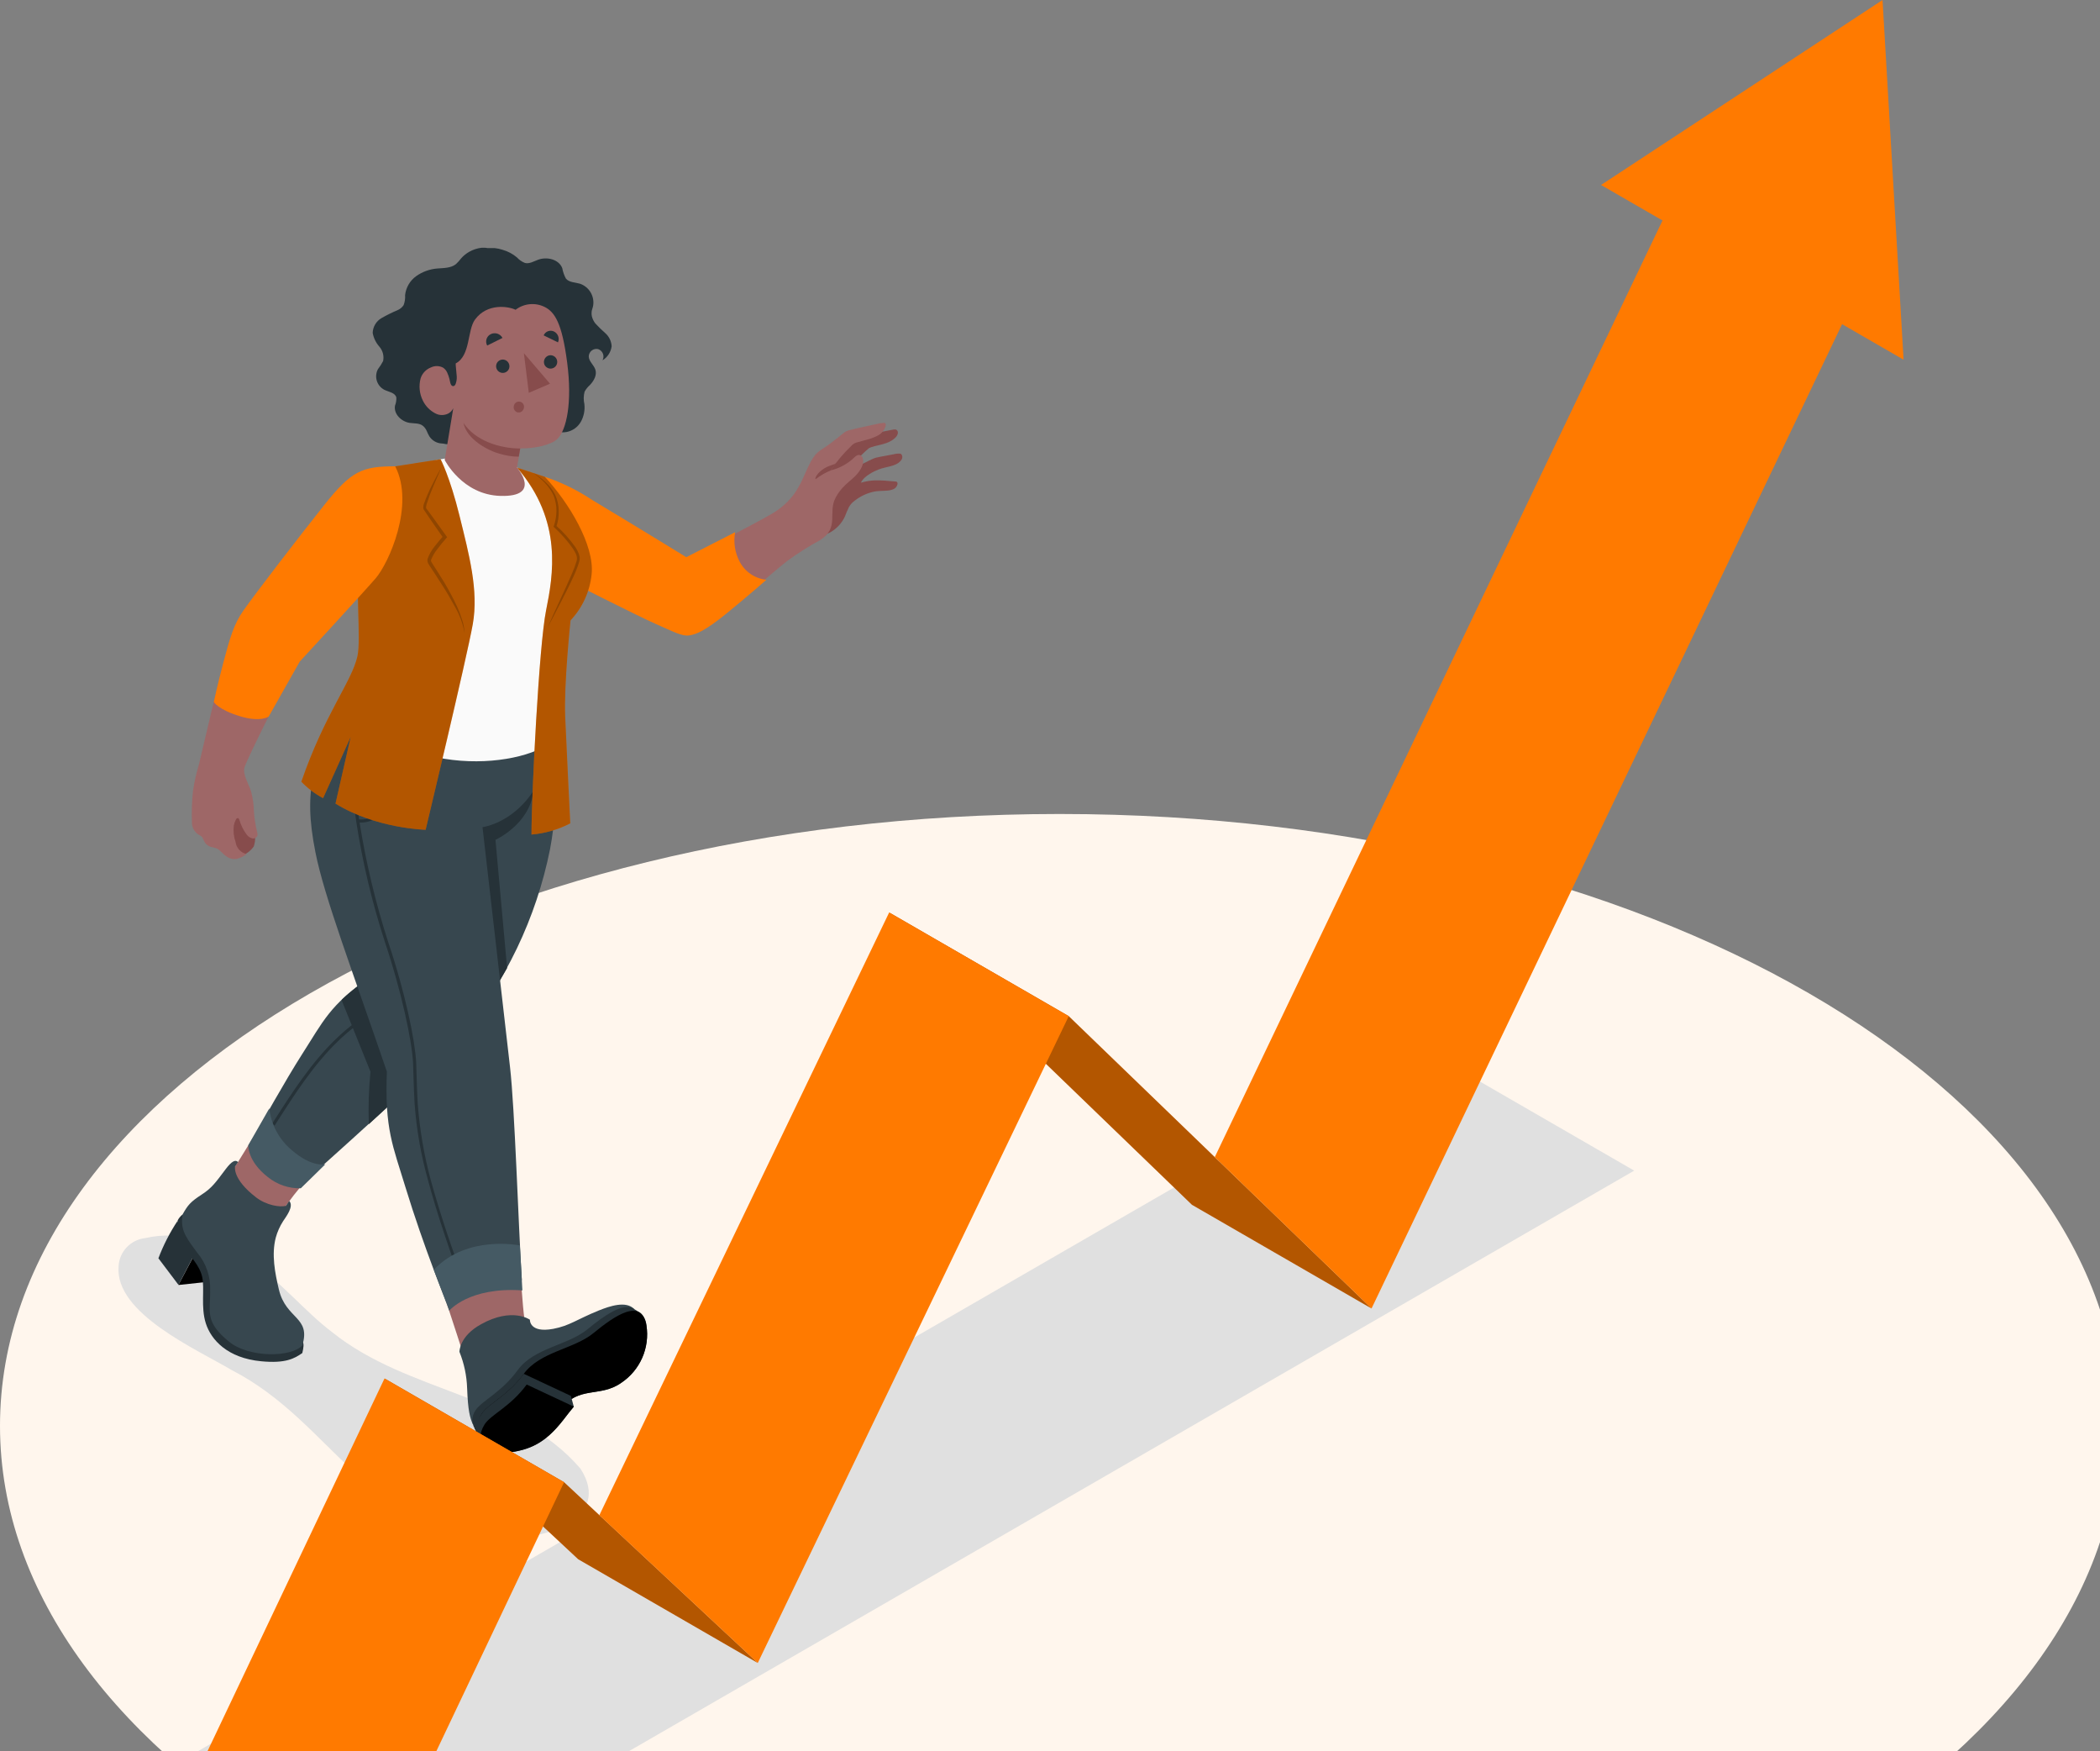 <svg width="475" height="396" viewBox="0 0 475 396" fill="none" xmlns="http://www.w3.org/2000/svg">
<rect x="0" y="0" width="475" height="396" fill="#808080" stroke="none"/>
<g clip-path="url(#clip0_4397_6631)">
<path d="M239.66 460.81C372.021 460.81 479.32 398.86 479.32 322.44C479.32 246.021 372.021 184.07 239.66 184.07C107.299 184.07 0 246.021 0 322.44C0 398.86 107.299 460.81 239.66 460.81Z" fill="#FFF6ED"/>
<path d="M52.461 309.85C75.461 321.7 82.901 346.59 112.791 347.66C123.181 348.57 138.571 343.39 131.291 332.1C116.811 315.26 92.441 315.1 75.181 301.29C68.911 296.59 63.181 289.34 56.501 285.2C49.311 281.12 41.181 278.05 32.821 279.98C31.229 280.16 29.752 280.899 28.653 282.065C27.555 283.232 26.905 284.75 26.821 286.35C25.921 296.99 44.391 305.07 52.461 309.85Z" fill="#E0E0E0"/>
<path d="M69.05 438.27L369.641 264.72L320.901 236.58L20.311 410.13L69.05 438.27Z" fill="#E0E0E0"/>
<path d="M67.879 302.51C68.449 299.51 65.489 297.71 64.069 296.04C61.859 293.46 61.069 289.37 61.069 286.21C60.939 282.26 60.369 279.46 62.609 275.81C65.259 271.49 68.979 266.4 81.609 253.81L64.239 245.59C61.079 251.18 53.859 262.73 53.859 262.73L53.189 263.73C51.669 265.73 50.829 267.35 48.449 269.14L47.569 269.65C46.069 270.79 42.199 272.09 42.419 275.87C42.639 279.65 44.099 280.53 45.879 283.56C47.279 285.507 48.038 287.842 48.049 290.24C48.229 293.24 48.049 294.6 48.159 297.32C48.219 299.61 50.409 302.86 54.739 304.2C61.009 306.14 67.329 305.48 67.879 302.51Z" fill="#9E6767"/>
<path d="M40.17 276.07C38.41 278.722 36.955 281.563 35.83 284.54L40.36 290.54L43.72 284.15C42.028 281.711 40.822 278.967 40.17 276.07Z" fill="#263238"/>
<path d="M40.359 290.58L46.239 289.95C46.461 288.659 46.201 287.332 45.509 286.22C45.034 285.454 44.428 284.777 43.719 284.22L40.359 290.58Z" fill="black"/>
<path d="M41.29 274.63C40.845 274.992 40.475 275.437 40.2 275.94C40.082 278.156 40.61 280.358 41.72 282.28C43.02 284.12 45.1 286.05 45.72 288.71C46.34 291.37 45.37 295.53 46.55 299.24C47.73 302.95 51.41 307.11 59.09 307.83C64.58 308.36 66.6 307.21 68.38 305.97C68.95 303.51 68.86 302.88 65.79 300.97C62.72 299.06 41.29 274.63 41.29 274.63Z" fill="#263238"/>
<path d="M51.07 264.35C48.74 267.45 47.91 268.64 45.71 270.07C43.05 271.8 42.51 272.48 41.29 274.63C40.87 277.9 41.56 279.22 44.61 283.27C46.62 285.646 47.662 288.691 47.53 291.8C47.65 296.53 46.1 298.8 51.88 303.46C56.38 307.07 65.88 306.97 68.38 304.25C70.38 297.72 64.69 298.39 63.08 291.6C62.19 287.84 61.38 283.68 62.38 279.85C62.74 278.556 63.289 277.323 64.01 276.19C64.65 275.19 66.57 272.81 65.42 271.57L64.66 272.68C63.29 273.05 60.23 272.54 57.95 270.79C52.45 266.57 53.18 263.79 53.18 263.79L53.85 262.79C53.25 262.14 52.4 262.6 51.07 264.35Z" fill="#37474F"/>
<path d="M84.579 189.81L97.469 172.22C97.469 172.22 115.259 162.63 121.899 155.85C125.82 167.489 126.687 179.94 124.419 192.01C121.3 207.587 114.332 222.136 104.149 234.33C98.669 240.75 70.24 266.02 70.24 266.02C67.389 265.61 59.44 259.36 58.44 255.26C58.44 255.26 64.659 244.11 68.34 238.38C73.139 230.91 74.549 227.33 83.559 221.05C82.84 213.37 84.579 189.81 84.579 189.81Z" fill="#37474F"/>
<path d="M62.119 254.53L61.529 254.15L61.879 253.6C70.519 240.09 78.739 227.53 97.879 223.42L98.029 224.1C79.169 228.1 71.029 240.57 62.469 253.98L62.119 254.53Z" fill="#263238"/>
<path d="M77.46 225.92L78.39 225.07L78.78 224.73L79.78 223.91L80.25 223.54C80.6 223.26 80.97 222.97 81.36 222.68L81.83 222.32L83.59 221.05C83.59 220.74 83.54 220.39 83.52 220.05C83.52 219.96 83.52 219.86 83.52 219.77C83.52 219.42 83.52 219.06 83.52 218.67C83.514 218.637 83.514 218.603 83.52 218.57C83.52 218.15 83.52 217.7 83.52 217.24C83.52 217.13 83.52 217.03 83.52 216.92V215.45C83.52 214.94 83.52 214.45 83.52 213.86V213.59C83.52 213.08 83.52 212.59 83.52 212.02V211.92C83.52 211.32 83.52 210.71 83.52 210.09V210.03C83.52 209.42 83.52 208.8 83.59 208.18L108.66 187.14C108.78 186.6 120.66 178.91 120.66 178.91C119.8 186.43 112.07 189.91 112.07 189.91L114.7 218.91C114.55 219.17 112.49 222.74 112.33 223C112.17 223.26 111.97 223.6 111.78 223.89C111.49 224.36 111.2 224.81 110.91 225.26L110.46 225.95C110.04 226.58 109.63 227.2 109.22 227.79L108.77 228.41L107.96 229.55L107.47 230.21L106.74 231.21L106.29 231.79L105.55 232.72L105.21 233.14C104.87 233.57 104.53 233.97 104.21 234.34C101.26 237.8 91.65 246.72 83.42 254.22C83.282 250.259 83.409 246.294 83.8 242.35L77.26 226.14L77.46 225.92Z" fill="#263238"/>
<path d="M56.161 258.96C56.161 258.96 55.901 262.53 60.591 266.18C62.692 267.886 65.335 268.784 68.041 268.71L73.591 263.28C73.591 263.28 70.591 264.08 65.991 260.08C63.146 257.708 61.327 254.33 60.911 250.65L56.161 258.96Z" fill="#455A64"/>
<path d="M107.28 320.22C108.76 324.58 113.9 325.54 117.93 324.22C120.21 323.47 121.3 320.89 122.74 319.22C124.86 316.69 128 315.22 131.09 314.08C134.18 312.94 137.39 311.84 139.98 309.79C142.189 308.046 143.825 305.682 144.68 303C144.992 302.161 145.095 301.258 144.98 300.37C144.6 298.25 142.28 296.96 140.12 296.95C137.96 296.94 135.95 297.9 133.98 298.76C131.312 299.905 128.585 300.906 125.81 301.76C124.951 302.07 124.051 302.248 123.14 302.29C121.7 302.29 119.51 301.16 118.96 299.93C118.09 297.93 117.09 276.19 117.1 275.18L96.34 280.44C96.34 280.44 104.12 303.97 105.34 307.94C105.476 308.332 105.583 308.733 105.66 309.14C106.26 312.79 106.05 316.63 107.28 320.22Z" fill="#9E6767"/>
<path d="M78.11 157.38C71.03 172.12 68.4 177.91 71.35 192.75C73.35 202.86 79.78 219.67 87.51 242.34C86.97 255.34 88.92 259.27 91.67 268.34C95.89 282.17 100.98 294.5 100.98 294.5C100.98 294.5 104.63 288.72 118.04 289.5C117.22 276.42 116.45 250.77 115.36 241.29C113.73 227.22 109.14 187.05 109.14 187.05C109.14 187.05 125.92 185.05 125.92 157.4L78.11 157.38Z" fill="#37474F"/>
<path d="M105.559 291.14C102.468 283.254 99.775 275.217 97.489 267.06C95.942 261.354 94.937 255.515 94.489 249.62C94.269 246.12 94.219 241.82 94.139 240.3C93.879 235.3 91.719 224.65 87.799 213.01C84.956 204.189 82.796 195.163 81.339 186.01H81.689C83.09 186.008 84.447 185.52 85.529 184.63C88.999 181.91 91.359 175.27 92.529 164.9L91.839 164.82C90.689 174.82 88.349 181.52 85.079 184.09C83.996 184.98 82.606 185.411 81.209 185.29C79.769 175.39 82.319 168.29 84.579 162.04C85.149 160.43 85.689 158.91 86.169 157.37H85.439C84.979 158.82 84.439 160.27 83.919 161.8C81.619 168.2 79.009 175.45 80.559 185.67C81.993 195.021 84.19 204.238 87.129 213.23C90.849 224.32 93.179 235.41 93.429 240.34C93.509 241.81 93.559 246.12 93.779 249.57C94.207 255.49 95.239 261.35 96.859 267.06C98.599 273.63 101.979 283.84 104.949 291.44C105.129 291.34 105.349 291.25 105.559 291.14Z" fill="#263238"/>
<path d="M143.45 296.02C141.61 294.09 137.89 295.36 135.45 296.34C130.4 298.39 128.87 299.79 125.12 300.5C119.69 301.5 119.86 298.43 119.86 298.43C119.86 298.43 115.86 295.56 108.86 299.43C103.86 302.15 103.92 305.69 103.92 305.69C104.981 308.316 105.57 311.109 105.66 313.94C105.85 319.03 106.3 320.64 106.95 322.07L129.59 307.27L131.2 306.89C136.09 304.22 143.45 296.02 143.45 296.02Z" fill="#37474F"/>
<path d="M146.22 299.72C146.141 298.623 145.631 297.601 144.8 296.88C144.54 296.69 143.62 296.15 143.45 296.02C141.12 294.35 136.65 297.49 132.86 300.61C128.44 304.24 120.79 304.77 117.11 309.82C113.43 314.87 109.11 316.66 107.57 318.89C107.073 319.581 106.822 320.417 106.854 321.266C106.887 322.116 107.202 322.93 107.75 323.58C107.96 323.83 108.75 324.58 108.88 324.78C109.95 325.91 111.88 326.44 114.29 326.1C119.07 325.42 122.56 324.1 126.75 318.69C130.94 313.28 135.75 316.09 140.53 312.69C142.615 311.295 144.258 309.333 145.267 307.035C146.275 304.738 146.605 302.2 146.22 299.72Z" fill="#263238"/>
<path d="M146.22 299.72C145.16 293.35 139.12 297.44 134.22 301.47C129.8 305.1 122.15 305.63 118.47 310.67C114.79 315.71 110.35 317.45 108.94 319.75C106.36 323.92 109.51 326.75 114.3 326.1C119.09 325.45 122.57 324.1 126.76 318.69C130.95 313.28 135.76 316.09 140.54 312.69C142.624 311.294 144.265 309.331 145.272 307.034C146.278 304.736 146.607 302.199 146.22 299.72Z" fill="black"/>
<path d="M129.13 315.66L118.46 310.66C114.79 315.71 110.34 317.44 108.93 319.74C108.259 320.742 107.725 321.828 107.34 322.97L109 326.58L109.56 327.19C110.63 328.3 112.56 328.82 114.93 328.49C119.72 327.81 123.2 326.49 127.4 321.08C128.26 319.96 129.04 318.96 129.78 318.08L129.13 315.66Z" fill="#263238"/>
<path d="M109.591 322.14C107.021 326.32 110.171 329.14 114.951 328.5C119.731 327.86 123.221 326.5 127.421 321.09C128.281 319.97 129.061 318.97 129.801 318.09L119.131 313.09C115.451 318.14 111.011 319.86 109.591 322.14Z" fill="black"/>
<path d="M98.119 287.14L101.619 296.39C101.619 296.39 106.019 290.98 118.159 291.8L117.589 281.64C117.589 281.64 105.659 279.14 98.119 287.14Z" fill="#455A64"/>
<path d="M77.49 157.63C78.67 153.94 81.91 152.49 82.19 143.24C82.33 138.66 82.19 128.15 82.19 128.15C82.19 128.15 90.31 123.46 90.83 105.75L99.68 103.85L104.46 103.04L116.97 105.74L123.13 108.63C125.02 110.93 128.57 114.63 131.04 119.81C134.6 127.29 134.18 134.81 128.41 139.41C128.18 140.47 126.58 156.9 127.13 161.12C127.433 163.128 126.946 165.175 125.77 166.83C119.78 173.64 90.34 176.94 77.49 157.63Z" fill="#FAFAFA"/>
<path d="M202.061 97.14C203.181 96.9 203.391 97.97 202.701 98.77C201.061 100.67 197.981 100.56 196.531 101.36C196.191 101.59 192.131 105.31 192.011 106.45C193.161 105.94 196.651 104.04 197.831 103.59C198.171 103.46 199.131 103.28 202.111 102.73C202.614 102.587 203.14 102.54 203.661 102.59C204.021 102.7 204.391 103.45 203.731 104.2C202.571 105.54 200.431 105.49 198.781 106.15C197.971 106.45 195.471 107.54 194.731 109.15C197.171 108.45 198.731 108.54 202.511 108.88C202.951 108.88 203.031 109.15 203.011 109.44C202.971 109.682 202.875 109.911 202.728 110.108C202.582 110.304 202.391 110.463 202.171 110.57C201.171 111.12 199.631 110.9 197.971 111.12C196.269 111.435 194.67 112.159 193.311 113.23C192.795 113.604 192.362 114.081 192.041 114.63C191.685 115.35 191.368 116.087 191.091 116.84C190.408 118.281 189.31 119.485 187.938 120.298C186.566 121.11 184.982 121.494 183.391 121.4C183.244 121.41 183.097 121.383 182.963 121.323C182.83 121.262 182.713 121.169 182.624 121.052C182.535 120.935 182.476 120.798 182.453 120.653C182.429 120.508 182.442 120.359 182.491 120.22C182.621 116.62 184.371 113.3 185.661 109.93C186.091 108.82 189.431 100.55 189.601 100.27C189.671 100.15 198.311 97.85 198.601 97.82C199.421 97.67 200.981 97.33 202.061 97.14Z" fill="#874C4C"/>
<path d="M132.9 113.04C136.55 115.47 155.31 126.41 155.31 126.41C155.31 126.41 171.17 118.21 174.66 116.14C179.41 113.3 180.88 109.87 182.2 106.87C184.09 102.56 184.77 102.33 186.82 100.99C188.09 100.16 190.94 97.81 191.05 97.73C191.503 97.453 192.006 97.266 192.53 97.18C192.8 97.1 193.94 96.83 194.22 96.77C195.81 96.39 196.81 96.24 198.39 95.86C198.877 95.731 199.377 95.65 199.88 95.62C199.987 95.614 200.093 95.635 200.19 95.68C200.267 95.753 200.321 95.847 200.345 95.95C200.37 96.052 200.365 96.16 200.33 96.26C200.203 96.74 199.977 97.188 199.667 97.575C199.357 97.962 198.97 98.281 198.53 98.51C197.651 98.955 196.721 99.291 195.76 99.51C195.18 99.69 194.84 99.74 193.66 100.09C193.193 100.259 192.778 100.549 192.46 100.93C190.743 102.572 189.211 104.396 187.89 106.37C189.936 105.875 191.812 104.839 193.32 103.37C194.71 101.97 196.01 103.77 194.71 106.02C193.22 108.61 190.95 109.02 189.05 112.46C187.15 115.9 189.97 119.31 185.5 122.14C182.957 123.52 180.508 125.066 178.17 126.77C174.73 129.39 164.17 138.9 161.54 140.62C155.72 144.38 155.43 144.19 142.94 138.27C125.33 129.92 127.62 130.5 127.62 130.5L123.25 108.2C126.69 109.322 129.943 110.954 132.9 113.04Z" fill="#9E6767"/>
<path d="M123.26 107.83C127.035 109.095 130.626 110.853 133.94 113.06C145.12 119.77 155.23 126 155.23 126L166.28 120.35C165.87 122.607 166.221 124.935 167.28 126.97C167.869 128.109 168.733 129.084 169.792 129.806C170.852 130.529 172.074 130.977 173.35 131.11C173.35 131.11 169.35 134.64 164.44 138.64C159.53 142.64 157.51 143.44 155.9 143.69C154.29 143.94 152.35 142.85 148.44 141.15C144.53 139.45 127.14 130.63 127.14 130.63L123.26 107.83Z" fill="#FF7A00"/>
<path d="M187.85 106.41C186.693 106.884 185.604 107.51 184.61 108.27C184.24 108.6 184.36 107.46 185.93 106.27C187.5 105.08 188.83 105.18 189.19 104.64L187.85 106.41Z" fill="#874C4C"/>
<path d="M116.939 105.74L123.229 107.82C128.619 113.58 134.529 123.31 133.819 129.88C133.414 133.779 131.738 137.437 129.049 140.29C129.049 140.29 127.529 154.77 127.839 162.02C128.149 169.27 128.989 186.19 128.989 186.19C126.261 187.601 123.281 188.461 120.219 188.72C120.219 179.48 121.929 145.93 123.509 138.08C125.089 130.23 127.389 117.79 116.939 105.74Z" fill="#FF7A00"/>
<path opacity="0.3" d="M116.939 105.74L123.229 107.82C128.619 113.58 134.529 123.31 133.819 129.88C133.414 133.779 131.738 137.437 129.049 140.29C129.049 140.29 127.529 154.77 127.839 162.02C128.149 169.27 128.989 186.19 128.989 186.19C126.261 187.601 123.281 188.461 120.219 188.72C120.219 179.48 121.929 145.93 123.509 138.08C125.089 130.23 127.389 117.79 116.939 105.74Z" fill="black"/>
<path opacity="0.2" d="M123.85 141.92C124.72 139.92 125.64 137.92 126.57 135.92C127.5 133.92 128.41 131.92 129.28 129.92C129.725 128.947 130.102 127.945 130.41 126.92C130.74 125.92 130.18 125.01 129.62 124.11C128.384 122.341 126.955 120.714 125.36 119.26L125.21 119.12L125.28 118.93C125.66 117.83 125.855 116.674 125.86 115.51C125.868 114.337 125.654 113.174 125.23 112.08C124.733 111.007 124.056 110.027 123.23 109.18C122.402 108.315 121.483 107.541 120.49 106.87C121.544 107.462 122.521 108.181 123.4 109.01C124.302 109.838 125.045 110.824 125.59 111.92C126.09 113.049 126.359 114.266 126.38 115.5C126.417 116.74 126.231 117.976 125.83 119.15L125.75 118.82C127.408 120.292 128.891 121.949 130.17 123.76C130.485 124.237 130.747 124.746 130.95 125.28C131.003 125.422 131.04 125.57 131.06 125.72C131.11 125.868 131.134 126.024 131.13 126.18C131.135 126.482 131.091 126.782 131 127.07C130.676 128.13 130.278 129.166 129.81 130.17C128.92 132.17 127.9 134.12 126.91 136.07C125.92 138.02 124.87 139.99 123.85 141.92Z" fill="black"/>
<path d="M99.66 103.85C99.66 103.85 101.77 107.85 103.94 116.65C106.11 125.45 108.29 133.54 106.94 141.14C105.59 148.74 96.27 187.64 96.27 187.64C96.27 187.64 85.08 187.4 75.89 181.72L79.33 166.62L73.08 180.49C71.25 179.523 69.589 178.267 68.16 176.77C73.47 161.37 79.55 154.19 80.85 148.39C81.74 144.39 80.25 132.69 81.33 122.54C82.025 116.846 83.526 111.28 85.79 106.01L99.66 103.85Z" fill="#FF7A00"/>
<path opacity="0.3" d="M99.66 103.85C99.66 103.85 101.77 107.85 103.94 116.65C106.11 125.45 108.29 133.54 106.94 141.14C105.59 148.74 96.27 187.64 96.27 187.64C96.27 187.64 85.08 187.4 75.89 181.72L79.33 166.62L73.08 180.49C71.25 179.523 69.589 178.267 68.16 176.77C73.47 161.37 79.55 154.19 80.85 148.39C81.74 144.39 80.25 132.69 81.33 122.54C82.025 116.846 83.526 111.28 85.79 106.01L99.66 103.85Z" fill="black"/>
<path opacity="0.2" d="M105.07 143.14C104.715 141.108 104.012 139.152 102.99 137.36C101.99 135.54 100.99 133.78 99.85 132.04C99.3 131.17 98.74 130.31 98.17 129.44L97.31 128.15C97.17 127.92 97.03 127.72 96.88 127.47C96.841 127.407 96.807 127.34 96.78 127.27C96.78 127.17 96.72 127.06 96.7 126.96C96.679 126.784 96.679 126.606 96.7 126.43C97.061 125.395 97.599 124.431 98.29 123.58C98.93 122.75 99.6 121.95 100.29 121.18V121.69L97.72 118L96.46 116.14L96.15 115.67L95.99 115.44C95.903 115.328 95.832 115.203 95.78 115.07C95.732 114.836 95.732 114.594 95.78 114.36C95.78 114.17 95.88 113.98 95.94 113.79C96.456 112.362 97.064 110.97 97.76 109.62C98.44 108.27 99.13 106.93 99.88 105.62C99.28 107 98.67 108.38 98.09 109.77C97.493 111.143 96.966 112.544 96.51 113.97C96.41 114.27 96.363 114.584 96.37 114.9C96.37 114.81 96.37 114.95 96.46 115.01L96.62 115.24L96.96 115.69L98.3 117.53L100.95 121.21L101.14 121.48L100.91 121.73C100.24 122.49 99.58 123.28 98.98 124.1C98.355 124.852 97.855 125.699 97.5 126.61C97.5 126.69 97.5 126.8 97.5 126.85C97.504 126.873 97.504 126.897 97.5 126.92C97.517 126.97 97.541 127.017 97.57 127.06C97.68 127.26 97.83 127.49 97.96 127.7L98.8 129.01C99.36 129.88 99.91 130.76 100.45 131.64C101.5 133.43 102.51 135.26 103.38 137.15C103.814 138.099 104.188 139.074 104.5 140.07C104.84 141.06 105.032 142.094 105.07 143.14Z" fill="black"/>
<path d="M101.909 100.39C102.693 100.219 103.457 99.968 104.189 99.64C105.248 99.119 106.42 98.872 107.599 98.92C109.049 99.1 110.219 100.1 111.599 100.5C112.371 100.71 113.177 100.761 113.969 100.65C114.459 100.59 114.969 100.44 115.419 100.34C116.214 100.169 117.034 100.141 117.839 100.26C118.661 100.45 119.516 100.45 120.339 100.26C121.629 99.85 122.399 98.49 123.649 97.96C124.899 97.43 126.649 97.96 128.159 97.69C128.832 97.558 129.47 97.283 130.027 96.883C130.585 96.482 131.049 95.966 131.389 95.37C132.064 94.152 132.34 92.753 132.179 91.37C131.97 90.446 131.987 89.486 132.229 88.57C132.535 88.007 132.938 87.503 133.419 87.08C134.309 86.15 135.059 84.85 134.679 83.62C134.349 82.55 133.219 81.77 133.169 80.62C133.172 80.362 133.232 80.108 133.346 79.876C133.459 79.644 133.623 79.44 133.825 79.279C134.027 79.118 134.262 79.004 134.514 78.946C134.765 78.887 135.027 78.885 135.279 78.94C135.527 79.021 135.754 79.156 135.944 79.334C136.134 79.513 136.282 79.732 136.377 79.974C136.473 80.217 136.513 80.478 136.496 80.738C136.479 80.999 136.405 81.252 136.279 81.48C136.839 81.14 137.315 80.678 137.673 80.13C138.031 79.581 138.262 78.959 138.349 78.31C138.291 77.198 137.799 76.153 136.979 75.4C136.166 74.689 135.391 73.934 134.659 73.14C134.291 72.67 134.026 72.128 133.879 71.55C133.816 71.265 133.792 70.972 133.809 70.68C133.809 70.16 134.069 69.68 134.159 69.15C134.336 68.096 134.131 67.013 133.581 66.097C133.031 65.18 132.172 64.49 131.159 64.15C130.059 63.83 128.729 63.88 127.999 62.99C127.605 62.254 127.328 61.461 127.179 60.64C126.409 58.64 123.739 58 121.729 58.73C120.729 59.09 119.729 59.73 118.729 59.46C118.044 59.191 117.431 58.767 116.939 58.22C115.982 57.412 114.864 56.819 113.659 56.48C113.083 56.293 112.49 56.166 111.889 56.1C111.589 56.1 111.289 56.1 110.989 56.1C110.689 56.1 110.519 56.1 110.299 56.1C110.104 56.063 109.907 56.036 109.709 56.02C109.459 56.02 109.219 56.02 108.969 56.02C107.985 56.132 107.034 56.438 106.169 56.92C105.468 57.311 104.84 57.818 104.309 58.42C103.956 58.886 103.565 59.321 103.139 59.72C101.979 60.65 100.359 60.6 98.889 60.72C97.175 60.858 95.531 61.456 94.129 62.45C93.435 62.95 92.854 63.591 92.423 64.33C91.993 65.069 91.722 65.89 91.629 66.74C91.683 67.505 91.571 68.273 91.299 68.99C90.978 69.485 90.519 69.874 89.979 70.11C88.718 70.644 87.489 71.252 86.299 71.93C85.706 72.272 85.21 72.761 84.86 73.349C84.51 73.937 84.317 74.606 84.299 75.29C84.51 76.432 85.025 77.496 85.789 78.37C86.178 78.81 86.459 79.335 86.61 79.902C86.761 80.47 86.778 81.065 86.659 81.64C86.323 82.291 85.928 82.91 85.479 83.49C85.268 83.89 85.138 84.327 85.096 84.778C85.054 85.228 85.101 85.682 85.235 86.114C85.369 86.545 85.586 86.947 85.875 87.294C86.164 87.642 86.519 87.93 86.919 88.14C87.919 88.63 89.379 88.79 89.649 89.88C89.681 90.508 89.579 91.135 89.349 91.72C88.999 93.58 90.749 95.32 92.619 95.62C93.669 95.79 94.869 95.62 95.699 96.33C96.529 97.04 96.619 97.89 97.109 98.66C97.603 99.422 98.368 99.969 99.249 100.19C99.679 100.31 100.119 100.26 100.549 100.37C100.995 100.481 101.46 100.488 101.909 100.39Z" fill="#263238"/>
<path d="M100.748 93.75C99.962 93.958 99.126 93.85 98.418 93.45C97.222 92.822 96.256 91.832 95.658 90.62C94.869 89.044 94.687 87.232 95.148 85.53C95.332 84.972 95.638 84.462 96.045 84.038C96.451 83.614 96.948 83.287 97.498 83.08C97.927 82.873 98.4 82.772 98.876 82.784C99.353 82.796 99.82 82.922 100.238 83.15C100.627 83.421 100.938 83.79 101.138 84.22C101.359 84.703 101.536 85.205 101.668 85.72C101.788 86.16 101.848 87.29 102.488 87.32C102.778 87.32 102.938 87.08 103.048 86.85C103.248 86.317 103.34 85.749 103.318 85.18C103.318 84.85 103.008 82.18 103.078 82.18C106.448 80.43 105.668 74.69 107.438 72.27C110.208 68.48 115.028 69.27 116.618 70.05C117.535 69.348 118.629 68.913 119.778 68.795C120.927 68.677 122.087 68.879 123.128 69.38C125.488 70.52 127.128 73.07 128.288 81.98C129.478 91.07 128.138 97.21 126.108 99.23C124.708 100.62 120.918 101.46 117.698 101.4L116.938 105.72C116.938 105.72 122.748 112.41 113.188 112.14C104.558 111.9 100.588 104.02 100.588 104.02C100.588 104.02 102.528 92.33 102.528 92.29C102.365 92.655 102.12 92.977 101.811 93.231C101.502 93.484 101.138 93.662 100.748 93.75Z" fill="#9E6767"/>
<path d="M115.169 83.26C115.082 83.543 114.913 83.795 114.684 83.984C114.456 84.172 114.176 84.289 113.881 84.32C113.586 84.35 113.289 84.293 113.026 84.156C112.763 84.019 112.547 83.808 112.403 83.548C112.26 83.288 112.196 82.993 112.22 82.697C112.243 82.401 112.354 82.119 112.536 81.886C112.719 81.653 112.967 81.478 113.248 81.385C113.53 81.291 113.832 81.282 114.119 81.36C114.313 81.415 114.494 81.508 114.652 81.634C114.81 81.759 114.941 81.915 115.039 82.091C115.137 82.268 115.198 82.462 115.221 82.663C115.243 82.863 115.225 83.066 115.169 83.26Z" fill="#263238"/>
<path d="M118.459 92.38C118.422 92.53 118.357 92.671 118.266 92.796C118.175 92.92 118.06 93.025 117.928 93.105C117.796 93.185 117.649 93.238 117.497 93.261C117.344 93.284 117.188 93.277 117.039 93.24C116.741 93.149 116.489 92.946 116.338 92.674C116.187 92.401 116.148 92.081 116.229 91.78C116.256 91.62 116.315 91.468 116.405 91.333C116.494 91.198 116.61 91.084 116.746 90.996C116.882 90.909 117.035 90.851 117.195 90.826C117.355 90.801 117.518 90.81 117.674 90.852C117.83 90.894 117.976 90.969 118.102 91.07C118.227 91.172 118.331 91.299 118.404 91.442C118.478 91.586 118.521 91.744 118.531 91.906C118.54 92.067 118.516 92.228 118.459 92.38Z" fill="#874C4C"/>
<path d="M126.209 77.42L122.969 75.84C123.06 75.624 123.195 75.429 123.365 75.266C123.534 75.104 123.736 74.978 123.956 74.897C124.176 74.816 124.41 74.78 124.645 74.793C124.879 74.805 125.109 74.865 125.319 74.97C125.753 75.186 126.088 75.561 126.254 76.017C126.419 76.473 126.403 76.975 126.209 77.42Z" fill="#263238"/>
<path d="M123.148 82.45C123.268 82.722 123.465 82.953 123.716 83.114C123.966 83.275 124.258 83.358 124.556 83.353C124.853 83.348 125.143 83.255 125.388 83.086C125.633 82.918 125.822 82.68 125.933 82.404C126.043 82.128 126.07 81.825 126.009 81.534C125.948 81.242 125.802 80.976 125.59 80.767C125.378 80.558 125.109 80.417 124.817 80.36C124.525 80.304 124.223 80.335 123.948 80.45C123.582 80.615 123.293 80.915 123.144 81.288C122.995 81.661 122.996 82.078 123.148 82.45Z" fill="#263238"/>
<path d="M113.659 76.42L110.199 78.14C110.075 77.921 109.997 77.679 109.97 77.429C109.943 77.178 109.967 76.925 110.041 76.685C110.115 76.444 110.237 76.221 110.4 76.03C110.563 75.838 110.764 75.681 110.989 75.57C111.457 75.334 111.999 75.29 112.498 75.449C112.997 75.608 113.414 75.957 113.659 76.42Z" fill="#263238"/>
<path d="M124.408 86.77L119.608 88.83L118.498 79.86L124.408 86.77Z" fill="#874C4C"/>
<path d="M117.658 101.42C113.028 101.42 107.438 99.64 104.838 95.63C105.538 99.36 110.498 101.98 113.128 102.63C114.492 103.05 115.911 103.266 117.338 103.27L117.658 101.42Z" fill="#874C4C"/>
<path d="M53.45 193.82C54.235 193.711 54.989 193.442 55.667 193.031C56.344 192.62 56.931 192.075 57.39 191.43C57.831 190.157 57.831 188.773 57.39 187.5C56.87 186.7 54.57 183.36 53.62 183.5C52.67 183.64 50.92 188.26 51.42 190.22C51.834 191.55 52.526 192.777 53.45 193.82Z" fill="#874C4C"/>
<path d="M43.41 185.84C43.325 183.504 43.405 181.165 43.65 178.84C43.958 176.811 44.409 174.806 45 172.84C46.26 167.84 49.41 153.02 52.08 145.51L64.22 155.14C64.22 155.14 56.22 170.84 55.32 173.49C54.82 175.06 56.25 177.29 56.75 178.83C57.17 180.305 57.399 181.827 57.43 183.36C57.529 185.01 57.78 186.647 58.18 188.25C58.243 188.447 58.267 188.654 58.25 188.86C58.186 189.111 58.027 189.327 57.807 189.463C57.587 189.599 57.323 189.645 57.07 189.59C56.563 189.464 56.117 189.163 55.81 188.74C55.051 187.745 54.488 186.615 54.15 185.41C54.09 185.24 54 185.04 53.82 185C53.737 184.999 53.656 185.02 53.584 185.06C53.512 185.101 53.452 185.159 53.41 185.23C53.17 185.673 52.995 186.148 52.89 186.64C52.729 187.904 52.862 189.187 53.28 190.39C53.365 191.052 53.653 191.672 54.104 192.164C54.555 192.657 55.148 192.997 55.8 193.14C55.61 193.26 55.01 193.66 54.8 193.76C54.412 193.951 54.007 194.106 53.59 194.22C52.794 194.36 51.974 194.181 51.31 193.72C50.39 193.19 49.81 192.13 48.81 191.78C48.534 191.698 48.253 191.632 47.97 191.58C47.331 191.464 46.761 191.106 46.38 190.58C46.07 190.12 45.97 189.52 45.56 189.14C45.325 188.962 45.074 188.808 44.81 188.68C44.356 188.363 43.989 187.937 43.744 187.44C43.499 186.944 43.384 186.393 43.41 185.84Z" fill="#9E6767"/>
<path d="M67.799 149.61C67.799 149.61 81.989 134.22 84.959 130.79C87.929 127.36 93.879 114.18 89.389 105.45C81.929 105.45 79.499 106.45 73.389 114.14C67.279 121.83 57.999 133.9 55.079 138.03C52.879 141.15 52.009 144.23 50.509 149.88C49.199 154.81 48.359 158.74 48.359 158.74C48.359 158.74 49.359 160.49 54.359 161.99C58.909 163.37 60.769 162.05 60.769 162.05L67.799 149.61Z" fill="#FF7A00"/>
<path d="M130.779 352.59L171.399 376.05L127.589 335.18L86.969 311.72L130.779 352.59Z" fill="#FF7A00"/>
<path opacity="0.3" d="M86.969 311.72L130.779 352.59L171.399 376.05L127.589 335.18L86.969 311.72Z" fill="black"/>
<path d="M201.119 206.34L241.739 229.79L310.229 295.89L269.609 272.44L201.119 206.34Z" fill="#FF7A00"/>
<path opacity="0.3" d="M201.119 206.34L241.739 229.79L310.229 295.89L269.609 272.44L201.119 206.34Z" fill="black"/>
<path d="M44.68 400.75L85.3 424.2L127.59 335.18L86.97 311.72L44.68 400.75Z" fill="#FF7A00"/>
<path d="M135.57 342.63L171.4 376.05L241.74 229.79L201.12 206.34L135.57 342.63Z" fill="#FF7A00"/>
<path d="M274.77 261.66L310.23 295.89L417.04 72.52L376.42 49.07L274.77 261.66Z" fill="#FF7A00"/>
<path d="M362.141 41.83L430.571 81.34L425.811 0L362.141 41.83Z" fill="#FF7A00"/>
</g>
<defs>
<clipPath id="clip0_4397_6631">
<rect width="479" height="396" fill="white"/>
</clipPath>
</defs>
</svg>
